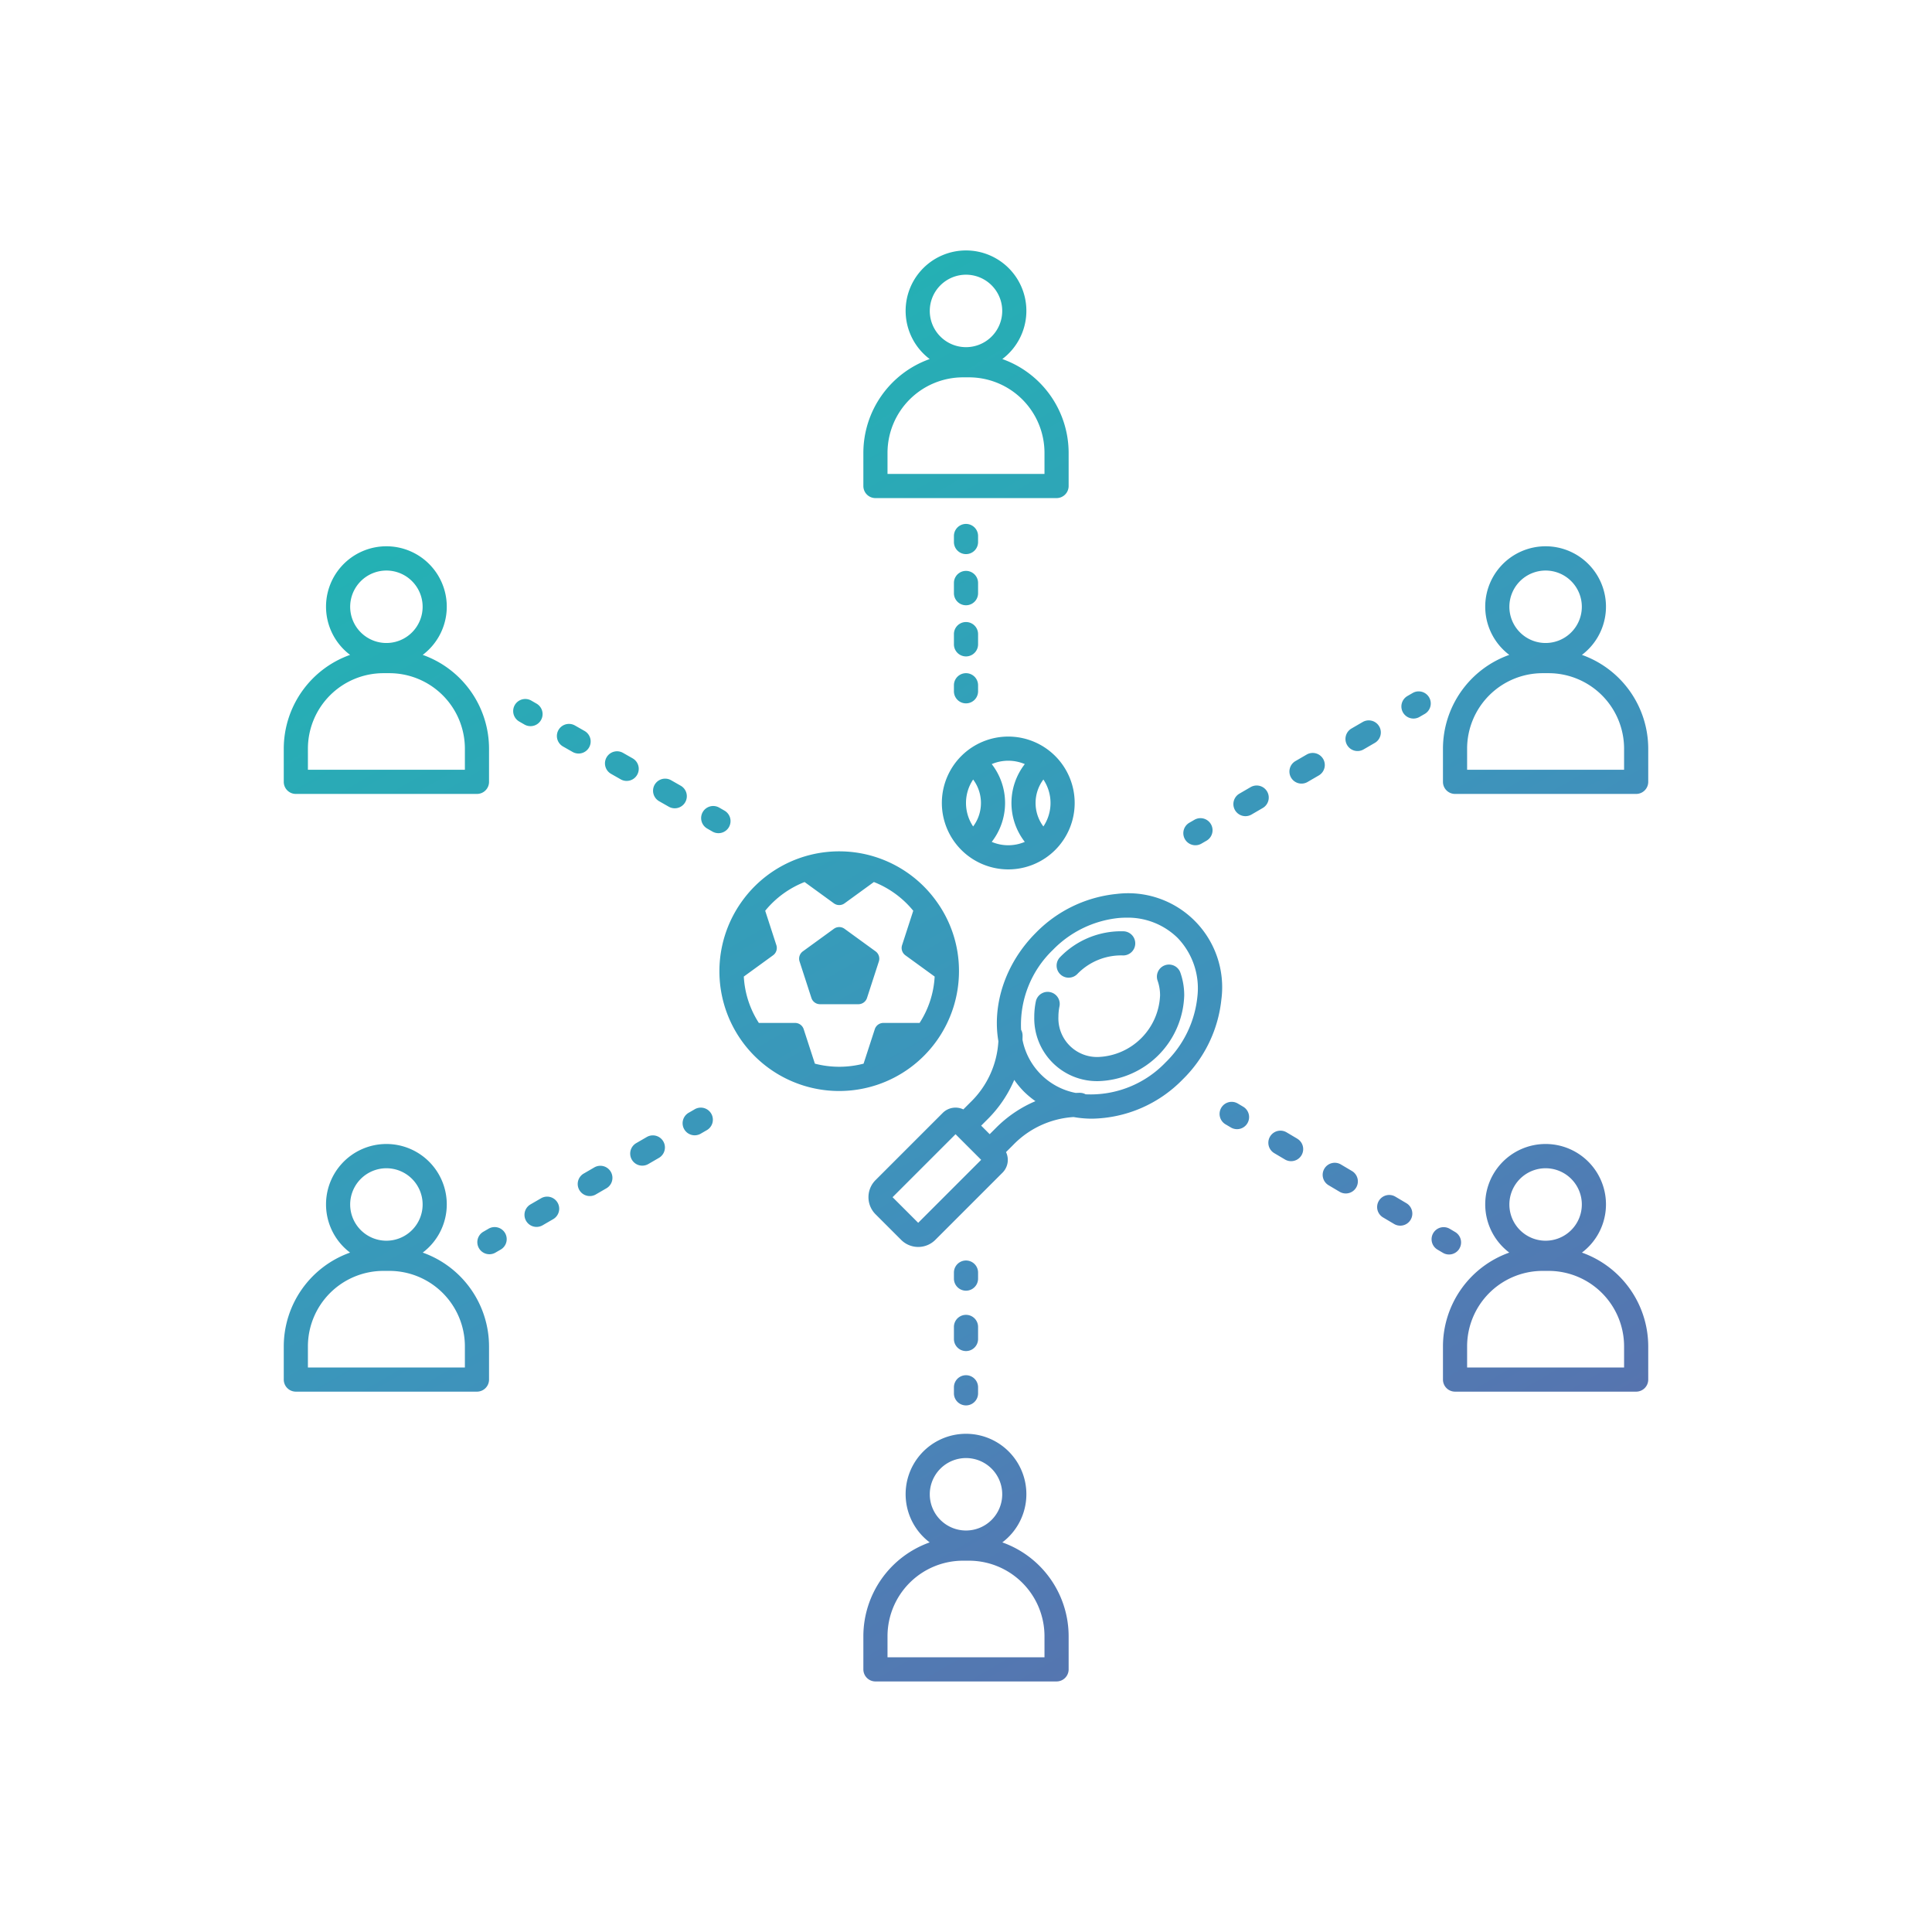 <svg xmlns="http://www.w3.org/2000/svg" xmlns:xlink="http://www.w3.org/1999/xlink" width="320" height="320" viewBox="0 0 320 320">
  <defs>
    <style>
      .cls-1 {
        fill: url(#名称未設定グラデーション_10);
      }
    </style>
    <linearGradient id="名称未設定グラデーション_10" data-name="名称未設定グラデーション 10" x1="214.301" y1="263.545" x2="101.126" y2="67.52" gradientUnits="userSpaceOnUse">
      <stop offset="0" stop-color="#5674af"/>
      <stop offset="0.159" stop-color="#4f7db4"/>
      <stop offset="0.33" stop-color="#438dbc"/>
      <stop offset="0.66" stop-color="#339fb9"/>
      <stop offset="0.994" stop-color="#24b1b4"/>
    </linearGradient>
  </defs>
  <title>welfare02</title>
  <g id="welfare02">
    <path class="cls-1" d="M158,211.779v-1a2,2,0,0,1,4,0v1a2,2,0,0,1-4,0Zm0,10a2,2,0,0,0,4,0v-2a2,2,0,0,0-4,0Zm0,9a2,2,0,0,0,4,0v-1a2,2,0,0,0-4,0ZM241.722,206.8a2,2,0,0,0-.7-2.739l-.861-.509a2,2,0,1,0-2.035,3.443l.86.509a2,2,0,0,0,2.74-.7Zm-17.8-12.846-1.8-1.066a2,2,0,1,0-2.035,3.443l1.8,1.067a2,2,0,1,0,2.035-3.444Zm9.021,5.332-1.8-1.066a2,2,0,1,0-2.035,3.443l1.8,1.067a2,2,0,0,0,2.035-3.444ZM214.9,188.619l-1.8-1.066A2,2,0,1,0,211.06,191l1.8,1.066a2,2,0,0,0,2.035-3.443Zm-9.021-5.332-.86-.509a2,2,0,0,0-2.036,3.444l.861.508a2,2,0,1,0,2.035-3.443ZM198,140a1.984,1.984,0,0,0,1-.271l.865-.5a2,2,0,0,0-2.008-3.459l-.865.5A2,2,0,0,0,198,140Zm21.156-14.294a2,2,0,0,0-2.734-.725l-1.857,1.079a2,2,0,0,0,2.009,3.459l1.857-1.079A2,2,0,0,0,219.158,125.706Zm-9.283,5.393a2,2,0,0,0-2.733-.725l-1.857,1.079a2,2,0,1,0,2.01,3.459l1.856-1.079A2,2,0,0,0,209.875,131.1Zm18.564-10.787a2,2,0,0,0-2.733-.724l-1.857,1.078a2,2,0,1,0,2.009,3.459l1.856-1.078A2,2,0,0,0,228.439,120.312ZM234,114.771l-.865.5a2,2,0,1,0,2.008,3.459l.865-.5A2,2,0,0,0,234,114.771ZM160,91.779a2,2,0,0,0,2-2v-1a2,2,0,0,0-4,0v1A2,2,0,0,0,160,91.779Zm-2,14.944a2,2,0,1,0,4,0v-1.695a2,2,0,0,0-4,0Zm0-8.472a2,2,0,0,0,4,0V96.557a2,2,0,0,0-4,0Zm0,16.249a2,2,0,0,0,4,0v-1a2,2,0,0,0-4,0Zm-37.262,22.49a2,2,0,0,0-.748-2.728l-.869-.5a2,2,0,1,0-1.98,3.476l.869.5a2,2,0,0,0,2.728-.748Zm-7.24-4.122a2,2,0,0,0-.748-2.728l-1.593-.908a2,2,0,0,0-1.98,3.477l1.593.907a2,2,0,0,0,2.728-.748ZM97.57,123.8a2,2,0,0,0-.748-2.729l-1.593-.907a2,2,0,0,0-1.979,3.477l1.593.907a2,2,0,0,0,2.727-.748Zm7.964,4.535a2,2,0,0,0-.748-2.728l-1.592-.907a2,2,0,1,0-1.981,3.475l1.593.907a1.978,1.978,0,0,0,.988.263A2,2,0,0,0,105.534,128.334Zm-17.667-8.06a2,2,0,0,0,.992-3.738l-.869-.5a2,2,0,0,0-1.98,3.477l.869.5A2,2,0,0,0,87.867,120.274ZM115,183.77l-.865.5a2,2,0,1,0,2,3.46l.865-.5a2,2,0,1,0-2-3.46Zm-25.381,14.7-1.751,1.014a2,2,0,1,0,2.006,3.461l1.751-1.014a2,2,0,1,0-2.006-3.461Zm8.756-5.073-1.751,1.015a2,2,0,0,0,2,3.461l1.751-1.015a2,2,0,1,0-2-3.461Zm8.754-5.073-1.751,1.015a2,2,0,0,0,2.006,3.461l1.751-1.015a2,2,0,1,0-2.006-3.461ZM80.863,203.548l-.865.5a2,2,0,0,0,2,3.461l.865-.5a2,2,0,1,0-2-3.461ZM177,271v5.5a2,2,0,0,1-2,2H145a2,2,0,0,1-2-2V271a16.513,16.513,0,0,1,10.984-15.531,10,10,0,1,1,12.032,0A16.513,16.513,0,0,1,177,271Zm-23-23.5a6,6,0,1,0,6-6A6.006,6.006,0,0,0,154,247.5ZM173,271a12.514,12.514,0,0,0-12.5-12.5h-1A12.514,12.514,0,0,0,147,271v3.5h26ZM143,80.5V75a16.513,16.513,0,0,1,10.984-15.531,10,10,0,1,1,12.032,0A16.513,16.513,0,0,1,177,75v5.5a2,2,0,0,1-2,2H145A2,2,0,0,1,143,80.5Zm11-29a6,6,0,1,0,6-6A6.006,6.006,0,0,0,154,51.5Zm-7,27h26V75a12.514,12.514,0,0,0-12.5-12.5h-1A12.514,12.514,0,0,0,147,75Zm-100,51V124a16.513,16.513,0,0,1,10.984-15.531,10,10,0,1,1,12.032,0A16.513,16.513,0,0,1,81,124v5.5a2,2,0,0,1-2,2H49A2,2,0,0,1,47,129.5Zm11-29a6,6,0,1,0,6-6A6.006,6.006,0,0,0,58,100.5Zm-7,27H77V124a12.514,12.514,0,0,0-12.5-12.5h-1A12.514,12.514,0,0,0,51,124ZM273,124v5.5a2,2,0,0,1-2,2H241a2,2,0,0,1-2-2V124a16.513,16.513,0,0,1,10.984-15.531,10,10,0,1,1,12.032,0A16.513,16.513,0,0,1,273,124Zm-23-23.5a6,6,0,1,0,6-6A6.006,6.006,0,0,0,250,100.5ZM269,124a12.514,12.514,0,0,0-12.5-12.5h-1A12.514,12.514,0,0,0,243,124v3.5h26ZM81,223v5.5a2,2,0,0,1-2,2H49a2,2,0,0,1-2-2V223a16.513,16.513,0,0,1,10.984-15.531,10,10,0,1,1,12.032,0A16.513,16.513,0,0,1,81,223ZM58,199.5a6,6,0,1,0,6-6A6.006,6.006,0,0,0,58,199.5ZM77,223a12.514,12.514,0,0,0-12.5-12.5h-1A12.514,12.514,0,0,0,51,223v3.5H77Zm196,0v5.5a2,2,0,0,1-2,2H241a2,2,0,0,1-2-2V223a16.513,16.513,0,0,1,10.984-15.531,10,10,0,1,1,12.032,0A16.513,16.513,0,0,1,273,223Zm-23-23.5a6,6,0,1,0,6-6A6.006,6.006,0,0,0,250,199.5ZM269,223a12.514,12.514,0,0,0-12.5-12.5h-1A12.514,12.514,0,0,0,243,223v3.5h26ZM139.882,153.839a1.5,1.5,0,0,0-1.764,0l-5.139,3.734a1.5,1.5,0,0,0-.545,1.678l1.962,6.042a1.5,1.5,0,0,0,1.427,1.036h6.354a1.5,1.5,0,0,0,1.427-1.036l1.962-6.042a1.5,1.5,0,0,0-.545-1.678Zm5.356,25.857A19.836,19.836,0,0,1,122.9,149.272a19.81,19.81,0,0,1,32.2.009,19.618,19.618,0,0,1,3.738,11.476v.1a19.859,19.859,0,0,1-13.6,18.84Zm1.077-10.268h6a15.661,15.661,0,0,0,2.494-7.677l-4.851-3.525a1.5,1.5,0,0,1-.545-1.677l1.85-5.7a15.952,15.952,0,0,0-6.52-4.759l-4.859,3.532a1.5,1.5,0,0,1-1.764,0l-4.855-3.529a15.906,15.906,0,0,0-6.524,4.756l1.85,5.7a1.5,1.5,0,0,1-.545,1.677l-4.848,3.523a15.689,15.689,0,0,0,2.491,7.679h6a1.5,1.5,0,0,1,1.426,1.036l1.857,5.711a16.049,16.049,0,0,0,8.065,0l1.856-5.707A1.5,1.5,0,0,1,146.315,169.428ZM156,133a11,11,0,1,1,11,11A11.013,11.013,0,0,1,156,133Zm16.817,3.887a6.98,6.98,0,0,0,0-7.774A6.491,6.491,0,0,0,172.817,136.887Zm-8.554,2.555a6.992,6.992,0,0,0,5.474,0,10.5,10.5,0,0,1,0-12.884,6.992,6.992,0,0,0-5.474,0A10.5,10.5,0,0,1,164.263,139.442ZM160,133a6.957,6.957,0,0,0,1.183,3.887,6.491,6.491,0,0,0,0-7.774A6.964,6.964,0,0,0,160,133Zm42.312,32.412a21.687,21.687,0,0,1-6.434,13.391,21.442,21.442,0,0,1-14.969,6.485,17.58,17.58,0,0,1-3.088-.271,15.251,15.251,0,0,0-10,4.614l-1.192,1.191a2.993,2.993,0,0,1-.577,3.405l-11.136,11.136a4,4,0,0,1-5.657,0l-4.243-4.242a4,4,0,0,1,0-5.657l11.136-11.137a3,3,0,0,1,3.406-.577l1.191-1.19a15.236,15.236,0,0,0,4.615-10.11c-1.03-5.994,1.091-12.833,6.212-17.954a21.7,21.7,0,0,1,13.391-6.434,15.572,15.572,0,0,1,17.349,17.35Zm-39.8,26.693-4.242-4.243-10.431,10.431,4.243,4.242,0,0Zm8.99-9.717a14.9,14.9,0,0,1-1.919-1.6,14.74,14.74,0,0,1-1.591-1.922,20.493,20.493,0,0,1-4.419,6.518l-1.061,1.06,1.111,1.112.3.3,1.061-1.06A20.435,20.435,0,0,1,171.5,182.388Zm23.537-27.052a11.783,11.783,0,0,0-8.49-3.341c-.412,0-.827.018-1.249.054a17.692,17.692,0,0,0-10.9,5.275,17.183,17.183,0,0,0-5.276,13.239,1.969,1.969,0,0,1,.243.848c.013.274-.007.548-.008.822a11.135,11.135,0,0,0,8.786,8.785c.273,0,.547-.023.819-.01a1.982,1.982,0,0,1,.85.243,17.189,17.189,0,0,0,13.236-5.276,17.688,17.688,0,0,0,5.276-10.9A12.038,12.038,0,0,0,195.039,155.336Zm-2.087,4.542a2,2,0,0,0-1.217,2.553,7.336,7.336,0,0,1,.409,2.46,10.669,10.669,0,0,1-10.177,10.176,6.4,6.4,0,0,1-6.66-6.66,8.727,8.727,0,0,1,.176-1.724,2,2,0,1,0-3.921-.791,12.76,12.76,0,0,0-.255,2.515,10.4,10.4,0,0,0,10.66,10.66,14.658,14.658,0,0,0,14.177-14.176,11.31,11.31,0,0,0-.639-3.8A2,2,0,0,0,192.952,159.878Zm-15.945,2.054a2,2,0,0,0,1.414-.586,10.1,10.1,0,0,1,7.473-3.1,2,2,0,1,0,.206-3.994,14.079,14.079,0,0,0-10.507,4.27,2,2,0,0,0,1.414,3.414Z"/>
  </g>
</svg>

